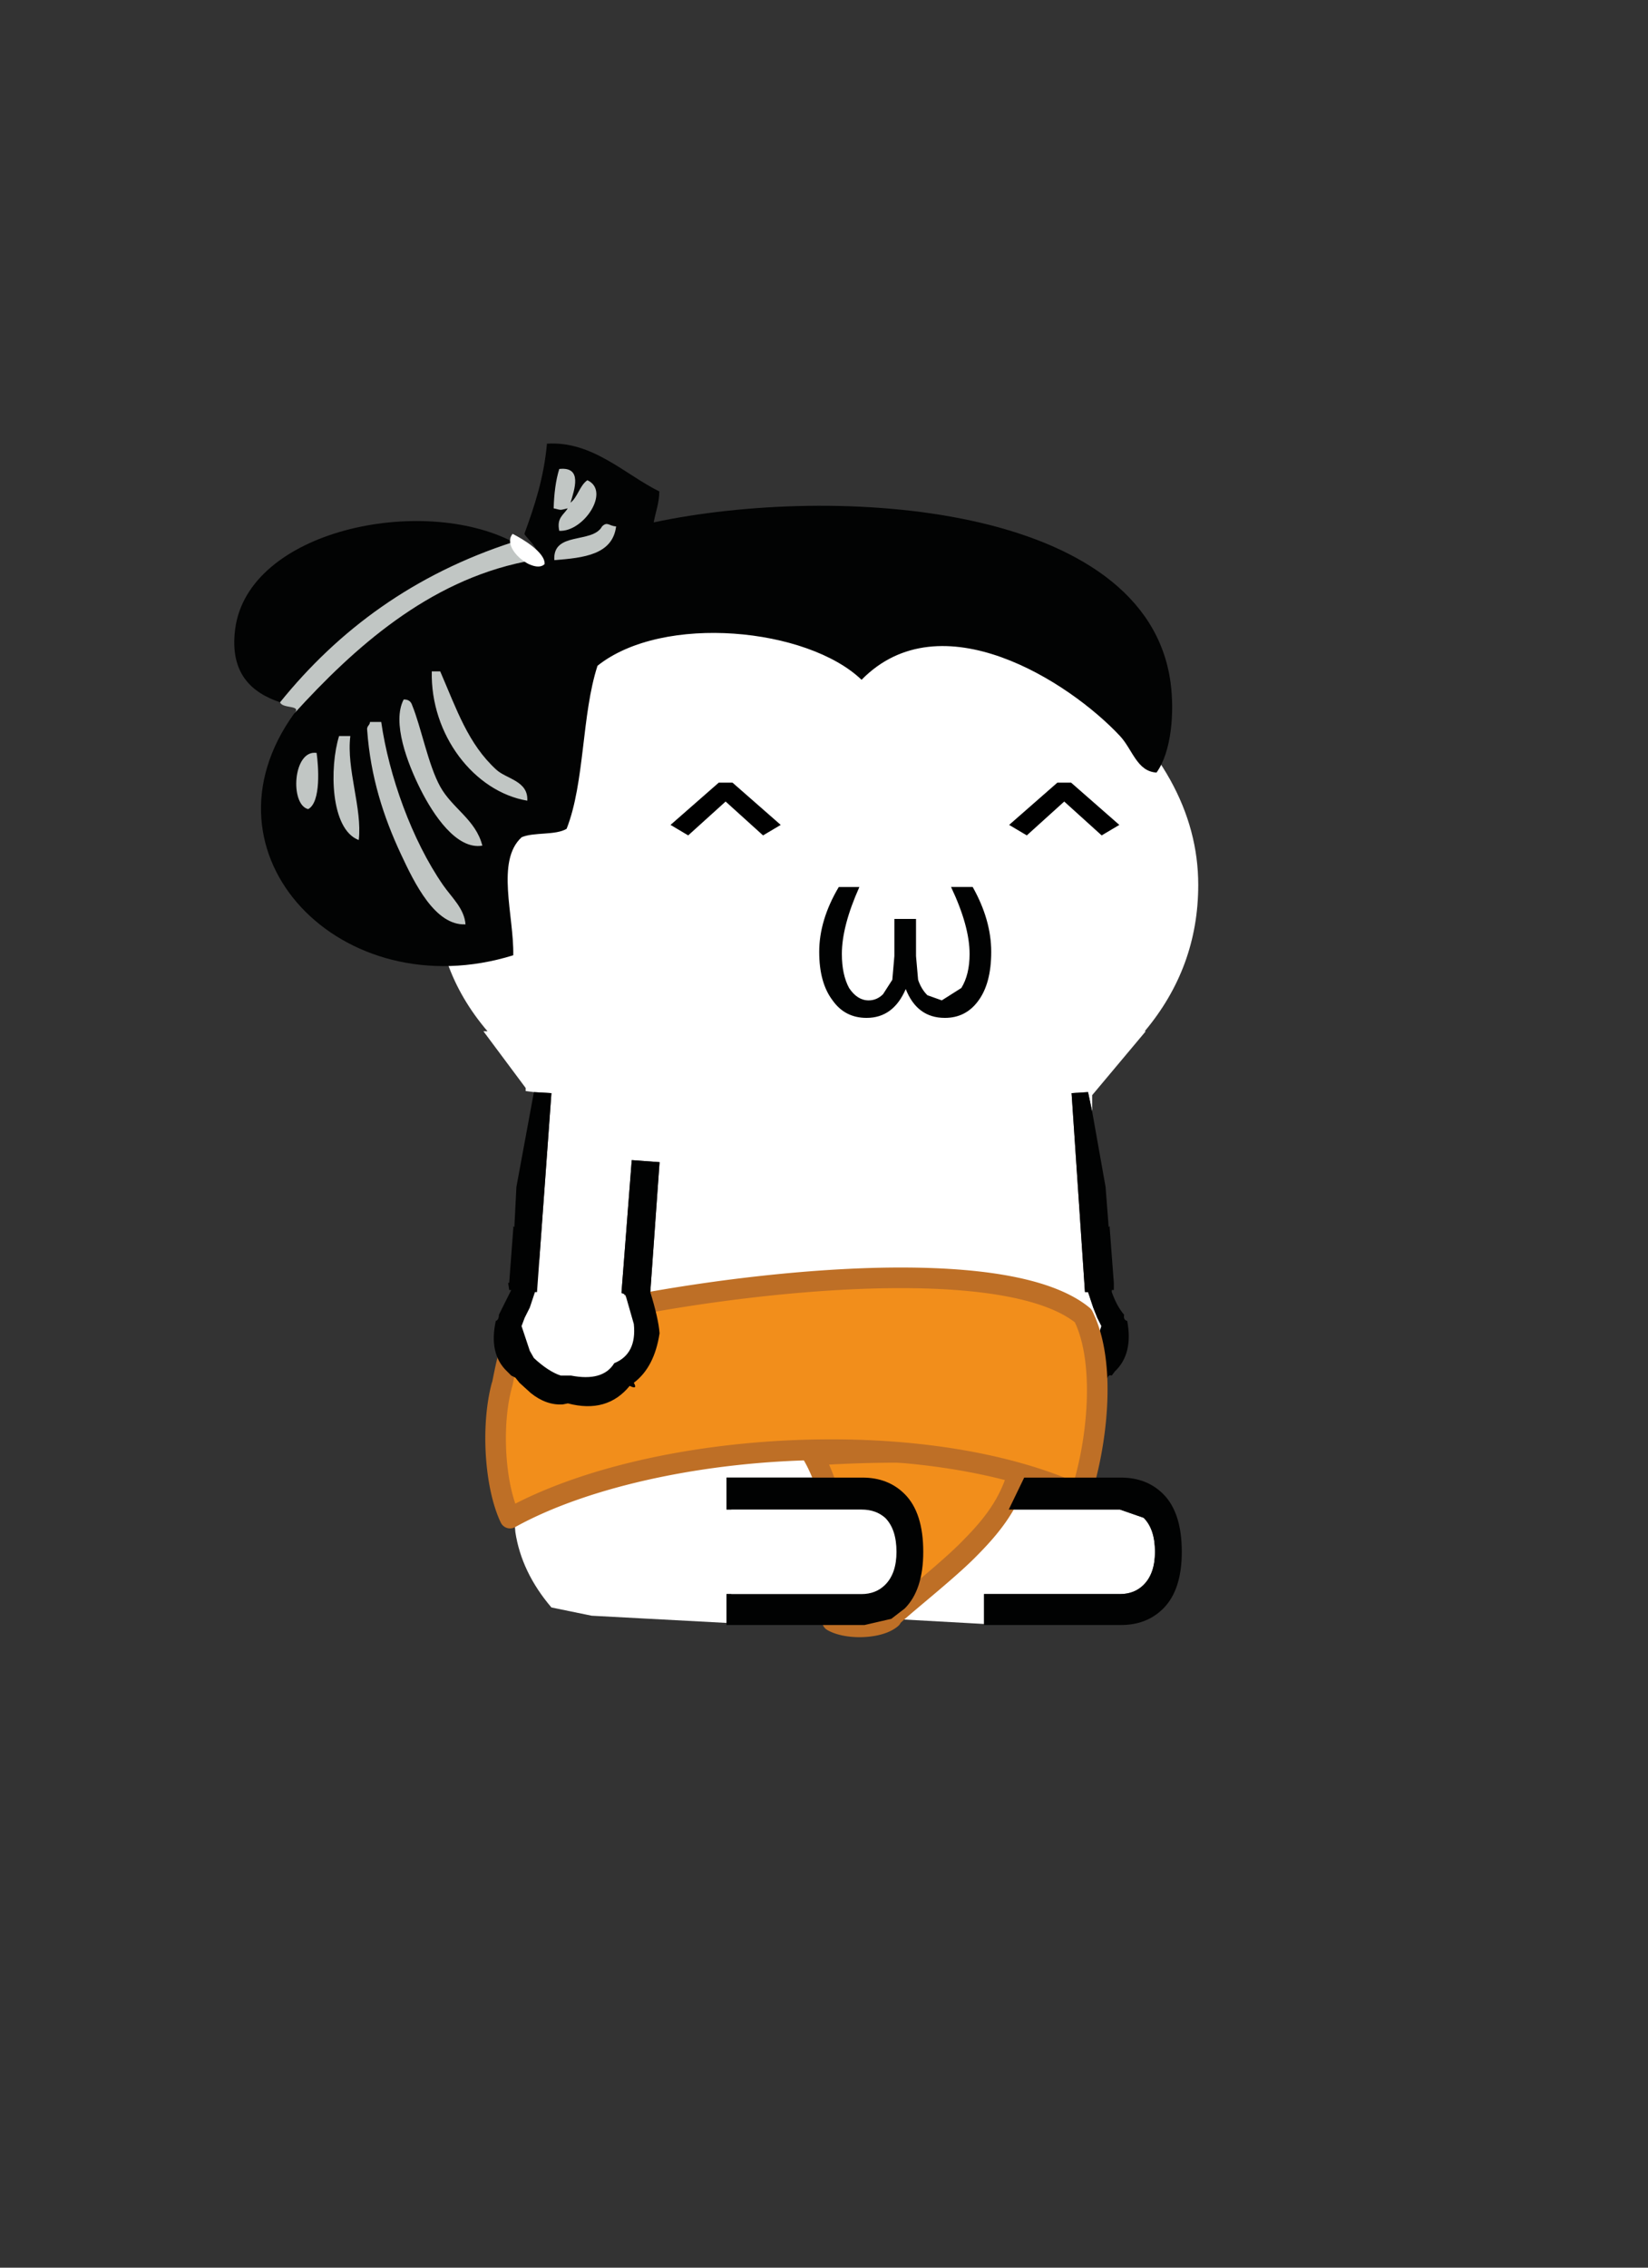 <svg width="160" height="220" xmlns="http://www.w3.org/2000/svg"><rect width="100%" height="100%" fill="#333333" stroke="none"/><path d="m51.437 126.851.5-1.5h.199l1.4-19.299-1.701-.1-.799-.102v-.299l-4.1-5.5h.398c-3.533-4.135-5.199-8.867-5-14.201-.199-7.066 3.367-13.6 10.701-19.6 7.332-6.732 16.1-10.434 26.299-11.1 10.135.666 18.834 4.367 26.102 11.1 7.266 6 10.898 12.533 10.898 19.6 0 5.334-1.732 10.066-5.199 14.201h.199-.1l-5.199 6.199v1.6l-.4-1.898-1.6.1 1.299 19.299h.301l.5 1.5.4 1 .4.801-.301.9-.6 1.5-.4.699-1.801 1.4h-.1l-.1 3h.1l-.1 1h-.1l-.1.9h.1l-.5 5.299h-3.6l-1.5 3.1h10.799l2.301.801c.732.734 1.1 1.834 1.1 3.301 0 1.4-.367 2.467-1.1 3.199-.6.6-1.367.9-2.301.9H95.536v2.9l-9-.5 1.299-1c1.201-1.201 1.801-3.033 1.801-5.5 0-2.533-.6-4.4-1.801-5.602-1.066-1.066-2.432-1.6-4.1-1.6H70.536v3.1h13.1c.934 0 1.699.268 2.301.801.732.734 1.1 1.834 1.1 3.301 0 1.4-.367 2.467-1.1 3.199-.602.6-1.367.9-2.301.9h-13.1v2.799l-13.1-.699-3.9-.801c-1.934-2.266-3.1-4.699-3.5-7.299l-.201-2.4.102-1.9 1.1-3.699h.199v-1.1l.301-.301v-4.1c1 .801 2.033 1.166 3.1 1.1l.5-.1c2.533.666 4.533.1 6-1.699.533.266.666.166.4-.301 1.332-1 2.166-2.6 2.5-4.801-.066-.934-.367-2.266-.9-4l.9-12.6-2.701-.199-1 12.9.301.1v.1h.1l.801 2.801c.199 1.932-.434 3.199-1.9 3.799-.732 1.201-2.133 1.6-4.199 1.201h-1c-.801-.268-1.668-.834-2.602-1.701l-.398-.699v-4.2m6.697-.6h.1l-.1-.1v.1m-7.301 13.1-.1-.199.1.199" fill="#fff"/><path d="m103.636 136.151.1-3h.1l1.801-1.4.4-.699.6-1.5.301-.9-.4-.801-.4-1-.5-1.5h-.301l-1.299-19.299 1.6-.1.4 1.898 1.299 7.301.301 3.9.1-.1v.199l.4 5.301v.699h-.199v.199c.332.934.732 1.668 1.199 2.201-.066.332.033.533.301.6.398 2.133 0 3.766-1.201 4.9l-.299.4c-.201-.068-.334 0-.4.199l-.5.5-1.1 1c-.734.533-1.467.867-2.201 1h-.102m-14.5-41.097c.199.6.5 1.1.9 1.5l1.4.5 1.898-1.201c.533-.865.801-1.967.801-3.299 0-1.801-.6-3.967-1.801-6.5h2.102c1.199 2.133 1.799 4.232 1.799 6.299s-.434 3.668-1.299 4.801c-.801 1.066-1.867 1.6-3.201 1.6-1.799 0-3.066-.934-3.799-2.799-.801 1.865-2.068 2.799-3.801 2.799-1.4 0-2.5-.566-3.301-1.699-.865-1.135-1.299-2.701-1.299-4.701 0-2.066.633-4.166 1.9-6.299h2c-1.135 2.533-1.701 4.699-1.701 6.5 0 1.332.234 2.434.701 3.299.533.801 1.166 1.201 1.898 1.201.533 0 1-.201 1.4-.6l.9-1.4.199-2.301v-3.6h2.102v3.6l.202 2.3" fill="#010202"/><path d="M86.545 156.997c-1.174 1.008-4.27 1.109-5.727.273-.052-.221-.273-.272-.272-.545 2.029-4.771.358-12.153-1.636-15.545 6.711-.43 14.111-.432 20.181.545-.683 3.897-2.899 6.444-5.182 8.727-2.388 2.387-7.606 6.424-7.364 6.545z" fill-rule="evenodd" clip-rule="evenodd" fill="#f28e1b"/><path d="M83.452 158.832c-.718 0-2.078-.09-3.132-.695a1.004 1.004 0 0 1-.422-.475 1.423 1.423 0 0 1-.353-.941.98.98 0 0 1 .08-.388c1.9-4.47.273-11.498-1.578-14.647a1 1 0 0 1 .799-1.505 130.64 130.64 0 0 1 8.307-.277c4.593 0 8.662.28 12.097.833a1.001 1.001 0 0 1 .826 1.159c-.745 4.252-3.209 7.01-5.46 9.262-1.271 1.272-3.293 2.972-4.917 4.337-.914.768-1.938 1.629-2.262 1.952a1.01 1.01 0 0 1-.241.308c-1.132.972-2.995 1.077-3.744 1.077zm-1.771-2.265c.469.168 1.099.264 1.771.264 1.061 0 1.875-.229 2.291-.485.312-.4 1.042-1.014 2.669-2.381 1.595-1.341 3.579-3.01 4.79-4.221 1.928-1.929 3.859-4.068 4.684-7.189-4.746-.662-10.762-.822-17.394-.467 1.682 3.787 2.811 9.977 1.189 14.479z" fill="#be6f26"/><path d="M50.226 129.368c11.917-3.917 46.143-8.976 54.932-1.721 2.357 4.682 1.295 12.775-.271 17.454-15.174-7.092-41.951-5.257-55.363 2.182-1.468-3.071-1.855-8.898-.818-12.818.09-.001.619-3.824 1.52-5.097z" fill-rule="evenodd" clip-rule="evenodd" fill="#f28e1b"/><path d="M49.522 148.282a.999.999 0 0 1-.903-.568c-1.581-3.309-1.978-9.367-.883-13.505a.897.897 0 0 1 .05-.143c.026-.11.063-.296.109-.531.356-1.765.797-3.733 1.513-4.745.124-.175.301-.306.504-.373 7.973-2.62 24.587-5.448 37.526-5.448 9.039 0 15.215 1.314 18.354 3.906.106.088.194.197.257.321 2.593 5.149 1.291 13.718-.217 18.221a1.002 1.002 0 0 1-1.372.589c-6.025-2.816-14.45-4.367-23.722-4.367-11.708 0-23.484 2.497-30.732 6.517a.985.985 0 0 1-.484.126zm.144-13.563.005.001c-.874 3.303-.687 8.114.36 11.158 7.652-3.918 19.017-6.239 30.709-6.239 9.04 0 17.335 1.447 23.525 4.089 1.418-4.916 1.896-11.607.091-15.442-2.801-2.171-8.64-3.317-16.917-3.317-12.553 0-28.594 2.695-36.55 5.234-.466.92-.856 2.854-1.032 3.728-.058.29-.113.559-.191.788z" fill="#be6f26"/><path d="m53.75 119.083-4.5 10.417s2.916 6.668 6.833 6.126 5.908-3.326 6.5-6.126-8.833-10.417-8.833-10.417zM71 144l15 .625s3.741 7.806-.568 10.5c-5.307.25-14.432.5-14.432.5V144z" fill="#fff"/><path d="M50.92 54.498c.222.052.272.273.546.272 2.091-.724-.636-2.742-.546-3 .971-2.666 1.882-5.391 2.183-8.727 4.408-.282 7.548 2.972 10.909 4.636-.016 1.167-.367 1.998-.546 3 17.608-3.737 47.831-1.902 50.181 15.545.391 2.905.083 6.733-1.364 8.727-1.898-.107-2.333-2.247-3.545-3.545-4.923-5.27-17.408-13.29-25.091-5.455-5.251-5.037-19.248-6.447-25.635-1.364-1.546 4.727-1.23 11.314-3 15.818-1.074.654-3.148.306-4.363.818-2.537 2.296-.739 7.63-.818 11.454-16.66 5.176-31.152-9.768-21.272-23.454 5.805-6.375 12.988-12.824 22.361-14.725z" fill-rule="evenodd" clip-rule="evenodd" fill="#020303"/><path d="M53.92 45.498c-.347 1.107-.504 2.405-.545 3.818.84.191.524.191 1.363 0-.369.63-1.096.903-.818 2.182 2.361.13 5.014-3.857 2.728-4.909-.75.522-.926 1.62-1.636 2.182.367-1.244 1.203-3.525-1.092-3.273z" fill-rule="evenodd" clip-rule="evenodd" fill="#020303"/><path d="M57.466 50.68c-.926 1.711-4.815.457-4.636 3.273 2.868-.222 5.65-.531 6-3.273-.68-.03-.845-.511-1.364 0zM41.921 65.134c-.142 6.164 4.12 11.678 9.272 12.545.104-1.923-2.002-2.091-3-3-2.745-2.503-3.849-5.841-5.454-9.545h-.818zm.818 11.181c-1.169-2.113-1.842-5.746-2.728-7.909-.111-.343-.352-.558-.818-.545-1.166 2.207.364 6.199 1.637 8.727 1.227 2.437 3.486 5.876 6 5.454-.639-2.528-2.92-3.608-4.091-5.727zm-6.818-6.272c-.015.349-.35.377-.272.818.331 4.545 1.592 8.404 3.272 12 1.335 2.854 3.322 6.949 6.272 6.818-.111-1.539-1.343-2.606-2.182-3.818-3.029-4.375-5.256-10.615-6-15.818h-1.09zm-3 1.364c-.938 3.005-.866 9.052 1.909 10.09.356-3.054-1.212-6.865-.818-10.09h-1.091zm-2.999 7.09c1.271-.687.992-4.211.817-5.454-2.311-.333-2.612 5.034-.817 5.454zm-2.729-10.363c-2.776-.932-4.912-2.82-4.363-7.091 1.238-9.625 18.136-13.094 27-8.454-9.623 3.105-16.949 8.506-22.637 15.545z" fill-rule="evenodd" clip-rule="evenodd" fill="#020303"/><path d="M49.83 52.589c.933-.024.158 1.66 1.09 1.636v.273c-9.373 1.901-16.556 8.35-22.362 14.727.829-.862-1.161-.442-1.364-1.091 5.687-7.039 13.013-12.44 22.636-15.545zm5.56-3.818c.71-.563.886-1.66 1.636-2.182 2.286 1.052-.366 5.04-2.728 4.909-.277-1.278.449-1.551.818-2.182-.839.191-.523.191-1.363 0 .041-1.414.198-2.711.545-3.818 2.295-.252 1.459 2.029 1.092 3.273zM37.012 70.043c.744 5.203 2.971 11.442 6 15.818.839 1.211 2.07 2.279 2.182 3.818-2.95.131-4.938-3.963-6.272-6.818-1.681-3.596-2.941-7.455-3.272-12-.077-.44.258-.469.272-.818h1.09zm-3 1.364c-.394 3.226 1.175 7.036.818 10.09-2.775-1.039-2.848-7.085-1.909-10.09h1.091zm-3.273 1.636c.175 1.243.454 4.768-.817 5.454-1.795-.42-1.494-5.787.817-5.454zm16.091 8.999c-2.514.422-4.773-3.018-6-5.454-1.272-2.528-2.803-6.521-1.637-8.727.467-.012.707.203.818.545.886 2.163 1.559 5.795 2.728 7.909 1.171 2.119 3.452 3.199 4.091 5.727zm12.988-30.973c-.35 2.742-3.132 3.051-6 3.273-.18-2.816 3.71-1.562 4.636-3.273.52-.511.685-.03 1.364 0zM42.739 65.134c1.605 3.705 2.709 7.042 5.454 9.545.998.909 3.104 1.077 3 3-5.152-.867-9.414-6.381-9.272-12.545h.818z" fill-rule="evenodd" clip-rule="evenodd" fill="#c1c6c4"/><path d="M49.767 51.793c.856.426 3.195 1.781 3.105 2.935-1.004 1.02-4.268-1.53-3.105-2.935z" fill-rule="evenodd" clip-rule="evenodd" fill="#fff"/><path d="m50.937 127.851-.301.801.301.9.5 1.5.398.699c.934.867 1.801 1.434 2.602 1.701h1c2.066.398 3.467 0 4.199-1.201 1.467-.6 2.1-1.867 1.9-3.799l-.801-2.801h-.1v-.1l-.301-.1 1-12.9 2.701.199-.9 12.6c.533 1.734.834 3.066.9 4-.334 2.201-1.168 3.801-2.5 4.801.266.467.133.566-.4.301-1.467 1.799-3.467 2.365-6 1.699l-.5.1c-1.066.066-2.1-.299-3.1-1.1l-1.1-1-.4-.5-.4-.199-.4-.4c-1.199-1.135-1.566-2.768-1.1-4.9.199-.066.301-.268.301-.6l1.1-2.201.1-.199h-.199l-.102-.699h.102l.398-5.301v-.199l.102.1.199-3.9 1.699-9.199 1.701.1-1.4 19.299h-.199l-.5 1.5-.5.998m19.599 26.8h13.1c.934 0 1.699-.301 2.301-.9.732-.732 1.1-1.799 1.1-3.199 0-1.467-.367-2.566-1.1-3.301-.602-.533-1.367-.801-2.301-.801h-13.1v-3.1h13.199c1.668 0 3.033.533 4.1 1.6 1.201 1.201 1.801 3.068 1.801 5.602 0 2.467-.6 4.299-1.801 5.5l-1.299 1-2.6.6h-13.4v-3.001m25 0h13.199c.934 0 1.701-.301 2.301-.9.732-.732 1.1-1.799 1.1-3.199 0-1.467-.367-2.566-1.1-3.301l-2.301-.801H97.937l1.5-3.1h9.399c1.668 0 3.033.533 4.102 1.6 1.199 1.201 1.799 3.068 1.799 5.602 0 2.467-.6 4.299-1.799 5.5-1.068 1.066-2.434 1.6-4.102 1.6h-13.3v-3.001" fill="#010202"/><path d="M69.78 75.93h1.337l4.68 4.099-1.715 1.018-3.634-3.285-3.634 3.285-1.714-1.018zm32.875 0h1.337l4.68 4.099-1.715 1.018-3.634-3.285-3.634 3.285-1.715-1.018z" id="gikopoipoi_eyes_open" style="display:inline"/><g style="display:none" fill="none" stroke="#000" stroke-linecap="round" stroke-linejoin="round" stroke-width="3" id="gikopoipoi_eyes_closed"><path d="M104.841 39.9h6.3" style="display:inline" transform="translate(-15.135 34.722) scale(1.096)"/><path d="M104.841 39.9h6.3" style="display:inline" transform="translate(-48.015 34.722) scale(1.096)"/></g></svg>